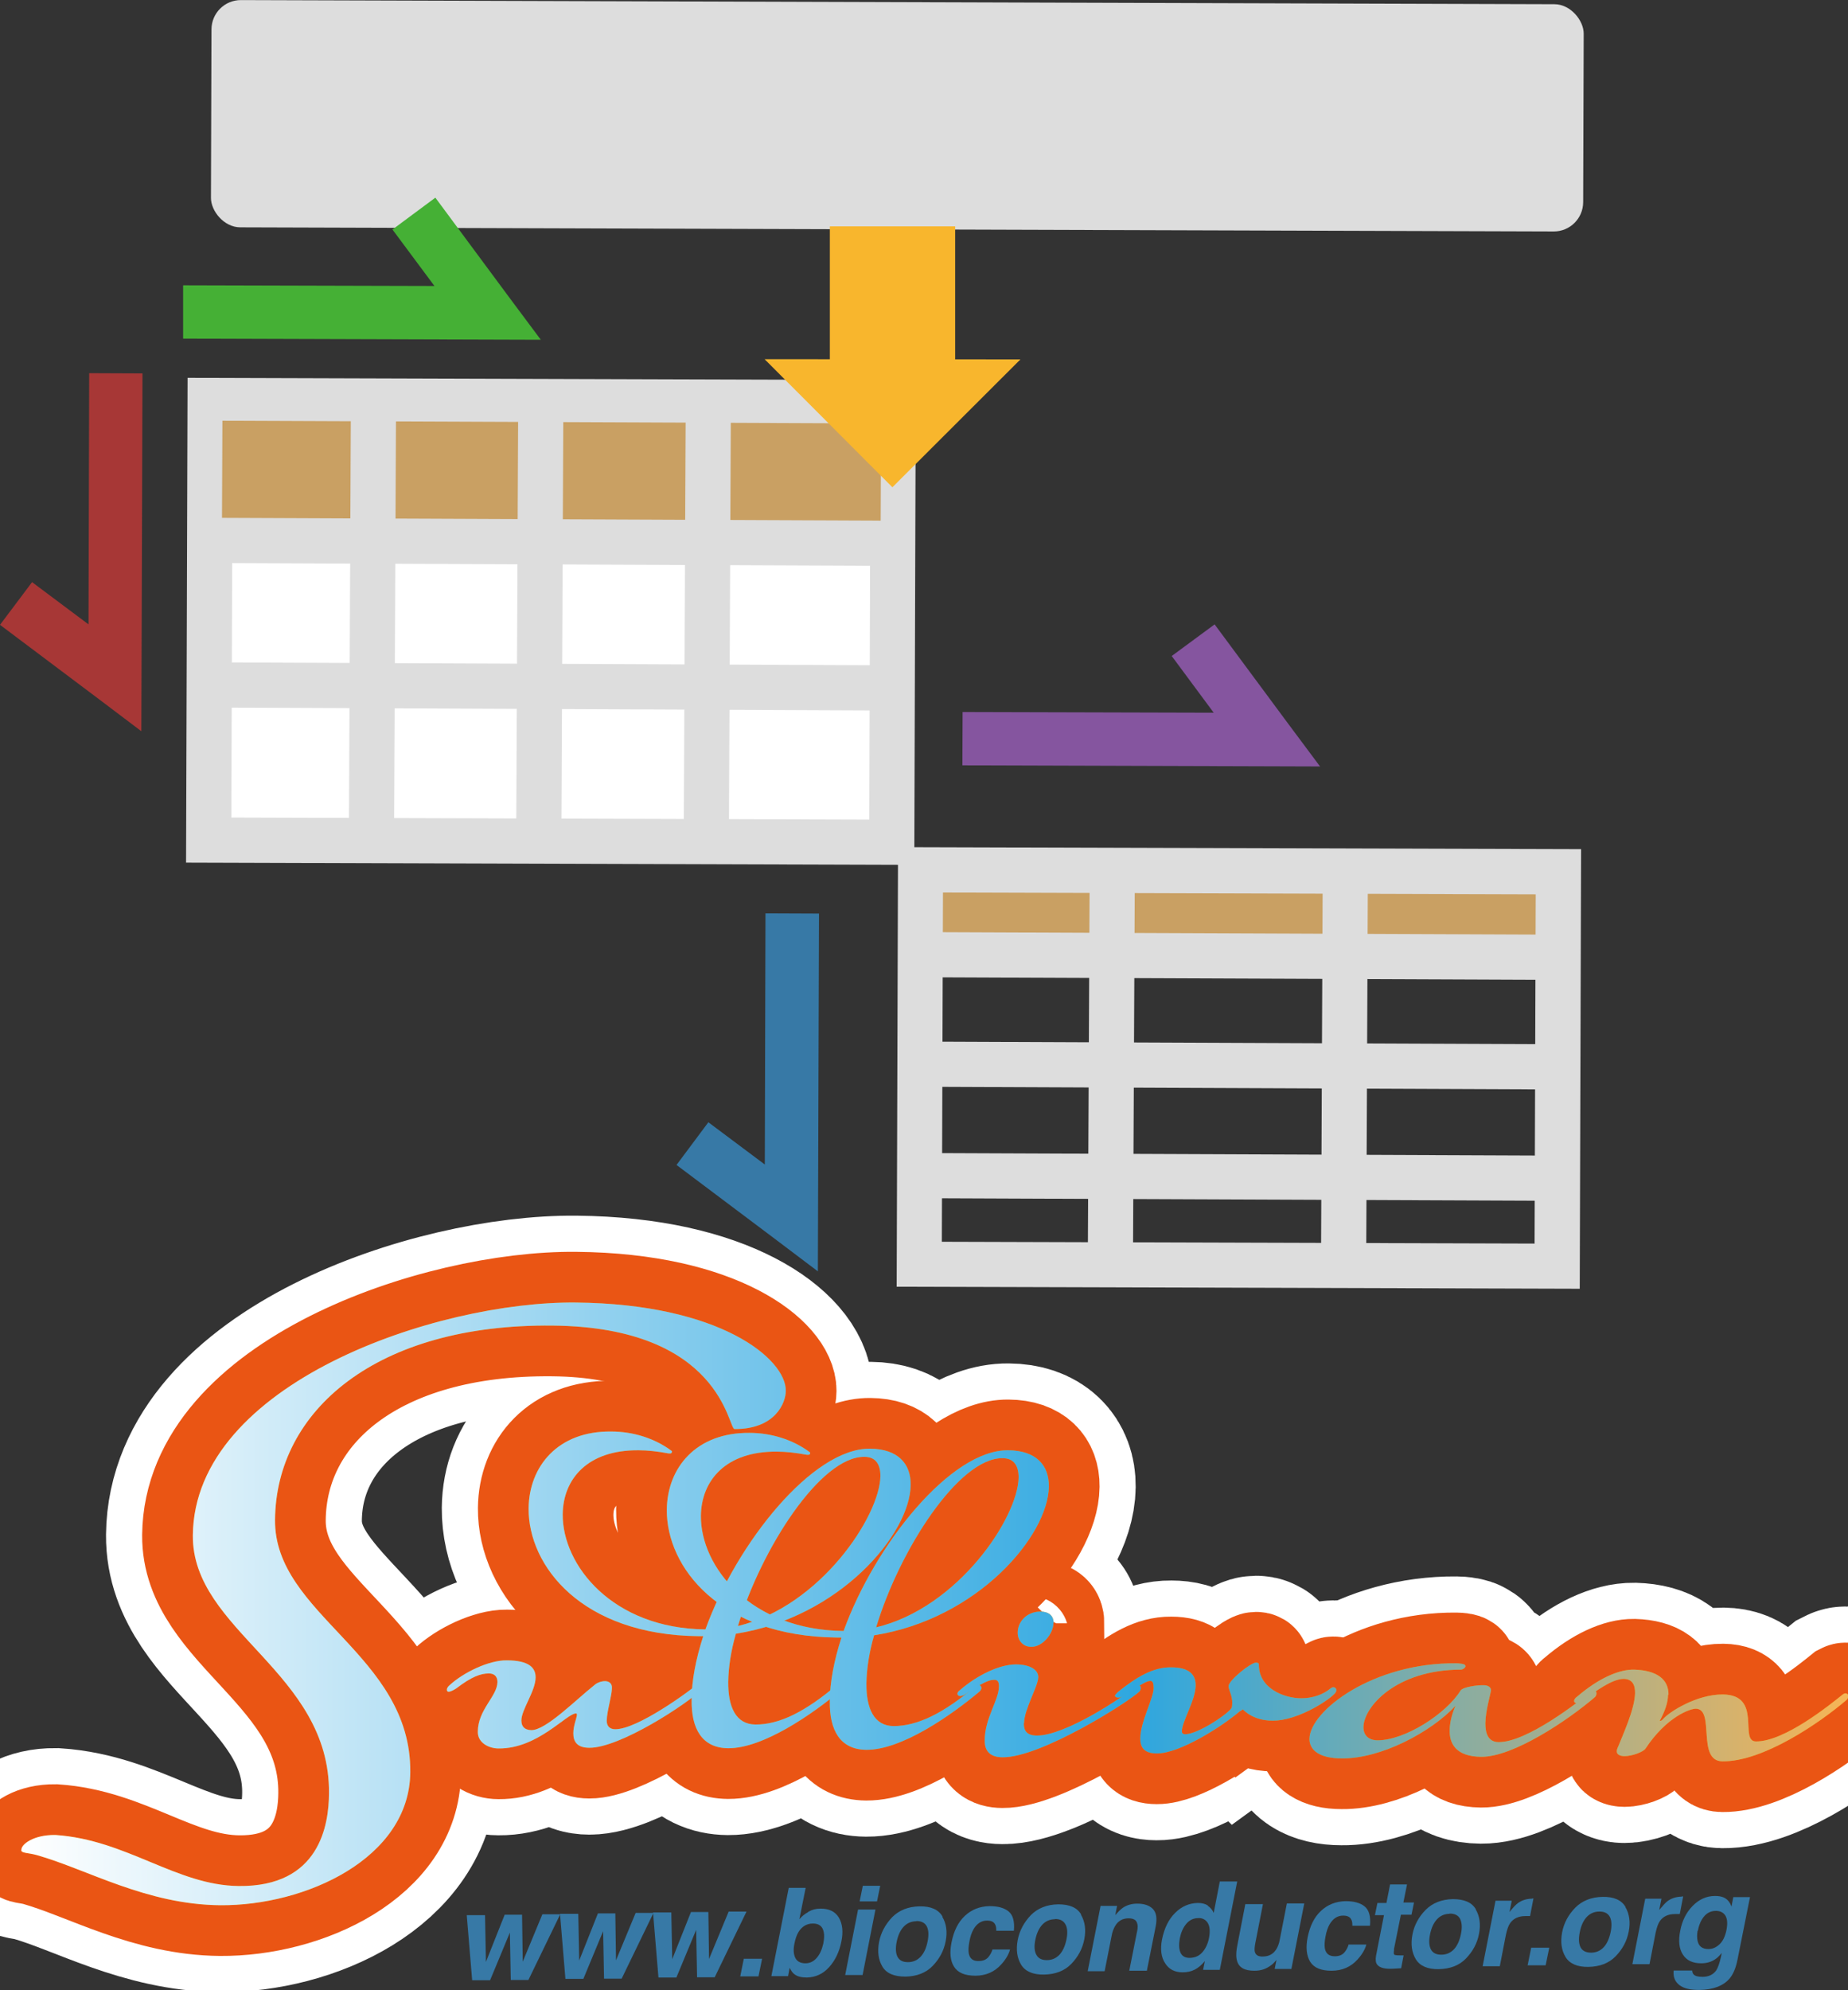 <?xml version="1.0" encoding="UTF-8"?><svg id="_レイヤー_2" xmlns="http://www.w3.org/2000/svg" xmlns:xlink="http://www.w3.org/1999/xlink" viewBox="0 0 81.84 88.1"><rect x="0" y="0" width="81.84" height="88.1" fill="#333333" stroke="none"/><defs><style>.cls-1{stroke:#ea5514;stroke-width:4.49px;}.cls-1,.cls-2,.cls-3,.cls-4{fill:none;}.cls-1,.cls-2,.cls-3,.cls-4,.cls-5{stroke-miterlimit:2;}.cls-2{stroke-width:4.53px;}.cls-2,.cls-4{stroke:#c9a063;}.cls-6{fill:#f8b62d;}.cls-7{fill:#f39800;}.cls-8{fill:#85559f;}.cls-9{fill:#a73736;}.cls-10{fill:#ddd;}.cls-11{fill:#3779a6;}.cls-12{fill:#45b035;}.cls-3{stroke:#fff;stroke-width:7.69px;}.cls-4{stroke-width:2.72px;}.cls-5{fill:#fff;stroke:#ddd;stroke-width:2px;}.cls-13{fill:url(#_名称未設定グラデーション_6);}</style><linearGradient id="_名称未設定グラデーション_6" x1="33.76" y1="156.54" x2="114.66" y2="156.54" gradientTransform="translate(-32.81 -85.55)" gradientUnits="userSpaceOnUse"><stop offset="0" stop-color="#fff"/><stop offset=".61" stop-color="#2ea7e0"/><stop offset="1" stop-color="#f6b456"/></linearGradient></defs><g id="_レイヤー_1-2"><path class="cls-3" d="m.95,81.87c0-.22.52-.65,1.5-.64,3.16.21,5.36,2.23,8.12,2.26,3.6.04,3.99-2.72,4-4.1.05-5.38-6.07-7.18-6.03-11.43.07-6.72,10.78-10.36,16.96-10.3,6.39.06,9.31,2.49,9.3,3.91,0,.51-.45,1.7-2.27,1.69-.29,0-.57-4.51-8.06-4.58-7.81-.08-12.25,3.77-12.29,8.6-.04,4.21,6.04,5.95,5.99,11.18-.04,3.81-4.64,5.91-8.42,5.88-3.27-.03-5.87-1.58-8.12-2.22-.4-.11-.69-.08-.69-.22Z"/><path class="cls-3" d="m23.72,74.25c0,.61-.63,1.43-.63,1.91,0,.27.14.42.44.43.65,0,1.93-1.31,2.8-2,.11-.1.3-.17.46-.17.17,0,.32.09.31.3,0,.34-.22,1.01-.23,1.45,0,.25.14.38.38.38.97,0,3.22-1.63,3.79-2.11.04-.02.06-.04.11-.04.06,0,.13.04.12.13,0,.04-.02.11-.06.15-.81.79-3.78,2.7-5.11,2.69-.57,0-.71-.3-.71-.64,0-.34.15-.67.16-.82,0-.04-.02-.06-.04-.06-.42,0-1.7,1.57-3.43,1.55-.42,0-.92-.24-.92-.73,0-.99.86-1.57.87-2.21,0-.25-.14-.38-.38-.38-.36,0-.76.14-1.44.66-.15.1-.28.15-.34.15-.06,0-.08-.04-.08-.09,0-.06.04-.13.11-.19.6-.56,1.74-1.12,2.54-1.11.99,0,1.28.33,1.28.75Z"/><path class="cls-3" d="m31.14,72.43h-.19c-5.19-.05-7.56-3.11-7.54-5.66.02-1.86,1.3-3.43,3.66-3.4.95,0,1.92.29,2.69.87,0,.06-.02.11-.11.1h-.04c-.48-.09-.93-.14-1.33-.14-2.26-.02-3.34,1.27-3.36,2.83-.02,2.26,2.21,5.06,6.32,5.1,1.39-3.84,4.76-8.03,7.29-8,1.24.01,1.81.67,1.8,1.6-.02,2.17-3.14,5.87-7.74,6.59-.22.76-.33,1.49-.34,2.13-.01,1.12.34,1.88,1.2,1.89,1.05.01,2.2-.55,3.65-1.78.04-.02.06-.04.11-.04.06,0,.13.04.12.13,0,.04-.02.11-.06.15-1.28,1.08-3.48,2.6-5.02,2.59-1.16-.01-1.64-.86-1.62-2.15,0-.84.19-1.81.51-2.8Zm1.54-.45c3.64-.87,6.29-4.87,6.31-6.64,0-.53-.22-.85-.71-.85-1.94-.02-4.57,4.07-5.6,7.49Z"/><path class="cls-3" d="m37.26,72.49h-.19c-5.19-.05-7.56-3.11-7.54-5.66.02-1.86,1.3-3.42,3.66-3.4.95,0,1.92.29,2.69.87,0,.06-.02.11-.11.1h-.04c-.48-.09-.93-.14-1.33-.14-2.26-.02-3.34,1.28-3.36,2.84-.02,2.26,2.21,5.06,6.32,5.1,1.39-3.84,4.76-8.03,7.29-8,1.24.01,1.81.67,1.8,1.6-.02,2.17-3.14,5.87-7.74,6.59-.22.76-.33,1.49-.34,2.13-.01,1.12.34,1.88,1.2,1.89,1.05,0,2.2-.55,3.65-1.78.04-.02.06-.04.11-.04.06,0,.13.04.13.13,0,.04-.02.11-.07.15-1.28,1.08-3.48,2.6-5.02,2.59-1.16-.01-1.64-.86-1.62-2.15,0-.84.19-1.81.51-2.8Zm1.54-.45c3.64-.87,6.29-4.87,6.31-6.64,0-.53-.22-.85-.71-.85-1.94-.02-4.57,4.07-5.6,7.49Z"/><path class="cls-3" d="m45.34,76.3c0,.32.14.53.58.53,1.25.01,3.88-1.73,4.37-2.19.04-.04.06-.04.11-.04.06,0,.13.04.12.13,0,.04-.02.11-.06.15-.53.5-4.39,2.93-6.06,2.91-.49,0-.8-.22-.79-.75,0-.99.63-1.77.63-2.4,0-.19-.06-.28-.21-.28-.25,0-.57.16-1.31.66-.08.04-.15.06-.19.06-.08,0-.13-.04-.13-.11,0-.04.04-.1.11-.15.77-.67,1.76-1.14,2.48-1.14.59,0,.99.22.99.56,0,.4-.62,1.41-.63,2.04Zm1.31-4.44c0,.44-.47,1.05-.98,1.04-.4,0-.61-.32-.6-.64,0-.42.35-.9.98-.92.44,0,.61.22.61.51Z"/><path class="cls-3" d="m54.92,75.74c-.72.63-2.66,1.89-3.69,1.88-.57,0-.74-.28-.73-.68,0-.7.59-1.77.59-2.21,0-.21-.04-.32-.14-.32-.17,0-.36.12-1.12.62-.11.08-.23.12-.32.12-.06,0-.13-.04-.13-.08,0-.04.04-.08.13-.17.81-.65,1.55-1.1,2.35-1.09.84,0,1.09.35,1.09.79,0,.67-.61,1.6-.61,2.04,0,.08.04.13.15.13.59,0,1.99-.97,2.06-1.18.02-.08.02-.17.02-.23,0-.23-.08-.4-.12-.53-.02-.08-.04-.13-.04-.19,0-.25.98-1.04,1.21-1.04.08,0,.13.02.13.09-.01,1.05,1.12,1.49,1.88,1.49.49,0,.97-.16,1.31-.45.04-.02.06-.04.11-.04.06,0,.13.04.13.13,0,.04-.02.1-.07.15-.34.36-1.7,1.21-2.75,1.2-.46,0-.95-.13-1.32-.5l-.11.08Z"/><path class="cls-3" d="m66.03,74.82c-.02.19-.24.88-.25,1.47,0,.44.12.82.58.83,1.26.01,3.54-1.78,4.11-2.24.04-.02.06-.04.11-.04.06,0,.13.04.12.13,0,.04-.02.11-.06.15-1.21,1.04-3.63,2.66-5.04,2.65-1.14-.01-1.41-.6-1.4-1.17,0-.55.26-1.09.26-1.09-1.09,1.17-3.31,2.35-5.04,2.33-.99,0-1.43-.37-1.43-.86.01-1.24,2.82-3.39,6.51-3.35.11,0,.19.02.23.02.13.02.17.06.17.11,0,.06-.11.15-.21.15-2.87.01-4.3,1.65-4.31,2.55,0,.34.21.57.61.58,1.22.01,3.05-1.17,3.69-2.2.11-.17.78-.25,1.04-.24,0,0,.32,0,.31.24Z"/><path class="cls-3" d="m73.87,75.02c0,.34-.13.72-.37,1.16.04,0,.08,0,.15-.08.26-.31,1.49-1.1,2.65-1.09,1.77.02.7,2.07,1.46,2.08,1.27.01,3.29-1.63,3.86-2.09.04-.02.06-.04.11-.04.06,0,.13.04.12.13,0,.04-.02.11-.06.15-1.21,1.04-3.72,2.75-5.51,2.73-1.16-.01-.31-2.32-1.18-2.33-.25,0-1.29.35-2.23,1.77-.11.15-.59.33-.93.33-.19,0-.34-.07-.34-.21,0-.06.02-.13.07-.23.15-.4.73-1.62.74-2.36,0-.36-.12-.61-.5-.62-.51,0-1.25.54-1.76.93-.15.1-.28.15-.34.14-.06,0-.1-.04-.1-.09,0-.06.04-.13.13-.19.94-.81,1.85-1.21,2.52-1.2,1.03.03,1.54.44,1.53,1.11Z"/><path class="cls-1" d="m.95,81.87c0-.22.52-.65,1.5-.64,3.16.21,5.36,2.23,8.12,2.26,3.6.04,3.99-2.72,4-4.1.05-5.38-6.07-7.18-6.03-11.43.07-6.72,10.78-10.36,16.96-10.3,6.39.06,9.31,2.49,9.3,3.91,0,.51-.45,1.7-2.27,1.69-.29,0-.57-4.51-8.06-4.58-7.81-.08-12.25,3.77-12.29,8.6-.04,4.21,6.04,5.95,5.99,11.18-.04,3.81-4.64,5.91-8.42,5.88-3.27-.03-5.87-1.58-8.12-2.22-.4-.11-.69-.08-.69-.22Z"/><path class="cls-1" d="m23.72,74.25c0,.61-.63,1.43-.63,1.91,0,.27.14.42.44.43.65,0,1.93-1.31,2.8-2,.11-.1.3-.17.46-.17.17,0,.32.09.31.3,0,.34-.22,1.01-.23,1.45,0,.25.14.38.38.38.97,0,3.22-1.63,3.79-2.11.04-.02.06-.04.11-.04.06,0,.13.04.12.13,0,.04-.02.11-.06.15-.81.79-3.78,2.7-5.11,2.69-.57,0-.71-.3-.71-.64,0-.34.15-.67.16-.82,0-.04-.02-.06-.04-.06-.42,0-1.7,1.57-3.43,1.55-.42,0-.92-.24-.92-.73,0-.99.86-1.57.87-2.21,0-.25-.14-.38-.38-.38-.36,0-.76.14-1.44.66-.15.1-.28.15-.34.15-.06,0-.08-.04-.08-.09,0-.06.04-.13.11-.19.6-.56,1.74-1.12,2.54-1.11.99,0,1.28.33,1.28.75Z"/><path class="cls-1" d="m31.14,72.43h-.19c-5.19-.05-7.56-3.11-7.54-5.66.02-1.86,1.3-3.43,3.66-3.4.95,0,1.92.29,2.69.87,0,.06-.02.11-.11.1h-.04c-.48-.09-.93-.14-1.33-.14-2.26-.02-3.34,1.27-3.36,2.83-.02,2.26,2.21,5.06,6.32,5.1,1.39-3.84,4.76-8.03,7.29-8,1.24.01,1.81.67,1.8,1.6-.02,2.17-3.14,5.87-7.74,6.59-.22.76-.33,1.49-.34,2.13-.01,1.12.34,1.88,1.2,1.89,1.05.01,2.2-.55,3.65-1.78.04-.02.06-.04.11-.04.06,0,.13.04.12.13,0,.04-.02.11-.06.15-1.28,1.08-3.48,2.6-5.02,2.59-1.16-.01-1.64-.86-1.62-2.15,0-.84.19-1.81.51-2.8Zm1.54-.45c3.64-.87,6.29-4.87,6.31-6.64,0-.53-.22-.85-.71-.85-1.94-.02-4.57,4.07-5.6,7.49Z"/><path class="cls-1" d="m37.26,72.49h-.19c-5.19-.05-7.56-3.11-7.54-5.66.02-1.86,1.3-3.42,3.66-3.4.95,0,1.92.29,2.69.87,0,.06-.02.11-.11.1h-.04c-.48-.09-.93-.14-1.33-.14-2.26-.02-3.34,1.28-3.36,2.84-.02,2.26,2.21,5.06,6.32,5.1,1.39-3.84,4.76-8.03,7.29-8,1.24.01,1.81.67,1.8,1.6-.02,2.17-3.14,5.87-7.74,6.59-.22.76-.33,1.49-.34,2.13-.01,1.12.34,1.88,1.2,1.89,1.05,0,2.2-.55,3.65-1.78.04-.02.06-.04.11-.04.06,0,.13.04.13.13,0,.04-.02.11-.07.15-1.28,1.08-3.48,2.6-5.02,2.59-1.16-.01-1.64-.86-1.62-2.15,0-.84.19-1.81.51-2.8Zm1.54-.45c3.64-.87,6.29-4.87,6.31-6.64,0-.53-.22-.85-.71-.85-1.94-.02-4.57,4.07-5.6,7.49Z"/><path class="cls-1" d="m45.34,76.3c0,.32.14.53.58.53,1.25.01,3.88-1.73,4.37-2.19.04-.04.06-.04.11-.04.06,0,.13.04.12.13,0,.04-.02.11-.06.15-.53.5-4.39,2.93-6.06,2.91-.49,0-.8-.22-.79-.75,0-.99.63-1.77.63-2.4,0-.19-.06-.28-.21-.28-.25,0-.57.16-1.31.66-.08.04-.15.06-.19.06-.08,0-.13-.04-.13-.11,0-.04.04-.1.11-.15.77-.67,1.76-1.14,2.48-1.14.59,0,.99.22.99.56,0,.4-.62,1.41-.63,2.04Zm1.31-4.44c0,.44-.47,1.05-.98,1.04-.4,0-.61-.32-.6-.64,0-.42.35-.9.98-.92.44,0,.61.22.61.51Z"/><path class="cls-1" d="m54.92,75.74c-.72.63-2.66,1.89-3.69,1.88-.57,0-.74-.28-.73-.68,0-.7.59-1.77.59-2.21,0-.21-.04-.32-.14-.32-.17,0-.36.12-1.12.62-.11.08-.23.12-.32.12-.06,0-.13-.04-.13-.08,0-.04.04-.08.13-.17.81-.65,1.55-1.1,2.35-1.09.84,0,1.09.35,1.09.79,0,.67-.61,1.6-.61,2.04,0,.08.04.13.15.13.59,0,1.99-.97,2.06-1.18.02-.08.02-.17.02-.23,0-.23-.08-.4-.12-.53-.02-.08-.04-.13-.04-.19,0-.25.98-1.04,1.21-1.04.08,0,.13.02.13.09-.01,1.05,1.12,1.49,1.88,1.49.49,0,.97-.16,1.31-.45.04-.02.06-.04.11-.04.06,0,.13.04.13.13,0,.04-.02.1-.07.15-.34.36-1.7,1.21-2.75,1.2-.46,0-.95-.13-1.32-.5l-.11.08Z"/><path class="cls-1" d="m66.03,74.82c-.02.19-.24.88-.25,1.47,0,.44.12.82.58.83,1.26.01,3.54-1.78,4.11-2.24.04-.02.06-.04.11-.04.06,0,.13.04.12.13,0,.04-.02.11-.06.15-1.21,1.04-3.63,2.66-5.04,2.65-1.14-.01-1.41-.6-1.4-1.17,0-.55.26-1.09.26-1.09-1.09,1.17-3.31,2.35-5.04,2.33-.99,0-1.43-.37-1.43-.86.01-1.24,2.82-3.39,6.51-3.35.11,0,.19.02.23.02.13.02.17.06.17.11,0,.06-.11.15-.21.15-2.87.01-4.3,1.65-4.31,2.55,0,.34.21.57.61.58,1.22.01,3.05-1.17,3.69-2.2.11-.17.78-.25,1.04-.24,0,0,.32,0,.31.24Z"/><path class="cls-1" d="m73.87,75.02c0,.34-.13.72-.37,1.16.04,0,.08,0,.15-.08.26-.31,1.49-1.1,2.65-1.09,1.77.02.7,2.07,1.46,2.08,1.27.01,3.29-1.63,3.86-2.09.04-.02.06-.04.11-.04.06,0,.13.04.12.13,0,.04-.02.11-.06.15-1.21,1.04-3.72,2.75-5.51,2.73-1.16-.01-.31-2.32-1.18-2.33-.25,0-1.29.35-2.23,1.77-.11.15-.59.33-.93.33-.19,0-.34-.07-.34-.21,0-.06.02-.13.07-.23.15-.4.73-1.62.74-2.36,0-.36-.12-.61-.5-.62-.51,0-1.25.54-1.76.93-.15.1-.28.15-.34.14-.06,0-.1-.04-.1-.09,0-.06.04-.13.13-.19.94-.81,1.85-1.21,2.52-1.2,1.03.03,1.54.44,1.53,1.11Z"/><path class="cls-7" d="m.95,81.87c0-.22.52-.65,1.5-.64,3.16.21,5.36,2.23,8.12,2.26,3.6.04,3.99-2.72,4-4.1.05-5.38-6.07-7.18-6.03-11.43.07-6.72,10.78-10.36,16.96-10.3,6.39.06,9.31,2.49,9.3,3.91,0,.51-.45,1.7-2.27,1.69-.29,0-.57-4.51-8.06-4.58-7.81-.08-12.25,3.77-12.29,8.6-.04,4.21,6.04,5.95,5.99,11.18-.04,3.81-4.64,5.91-8.42,5.88-3.27-.03-5.87-1.58-8.12-2.22-.4-.11-.69-.08-.69-.22Z"/><path class="cls-7" d="m23.72,74.25c0,.61-.63,1.43-.63,1.91,0,.27.14.42.44.43.65,0,1.93-1.31,2.8-2,.11-.1.3-.17.46-.17.17,0,.32.09.31.3,0,.34-.22,1.01-.23,1.45,0,.25.14.38.38.38.97,0,3.22-1.63,3.79-2.11.04-.02.06-.04.11-.04.06,0,.13.04.12.13,0,.04-.02.11-.06.15-.81.79-3.78,2.7-5.11,2.69-.57,0-.71-.3-.71-.64,0-.34.15-.67.16-.82,0-.04-.02-.06-.04-.06-.42,0-1.7,1.57-3.43,1.55-.42,0-.92-.24-.92-.73,0-.99.86-1.57.87-2.21,0-.25-.14-.38-.38-.38-.36,0-.76.14-1.44.66-.15.1-.28.15-.34.15-.06,0-.08-.04-.08-.09,0-.06.04-.13.11-.19.6-.56,1.74-1.12,2.54-1.11.99,0,1.28.33,1.28.75Z"/><path class="cls-7" d="m31.14,72.43h-.19c-5.19-.05-7.56-3.11-7.54-5.66.02-1.86,1.3-3.43,3.66-3.4.95,0,1.92.29,2.69.87,0,.06-.02.11-.11.1h-.04c-.48-.09-.93-.14-1.33-.14-2.26-.02-3.34,1.27-3.36,2.83-.02,2.26,2.21,5.06,6.32,5.1,1.39-3.84,4.76-8.03,7.29-8,1.24.01,1.81.67,1.8,1.6-.02,2.17-3.14,5.87-7.74,6.59-.22.76-.33,1.49-.34,2.13-.01,1.12.34,1.88,1.2,1.89,1.05.01,2.2-.55,3.65-1.78.04-.02.06-.04.11-.04.06,0,.13.04.12.13,0,.04-.02.11-.06.15-1.28,1.08-3.48,2.6-5.02,2.59-1.16-.01-1.64-.86-1.62-2.15,0-.84.19-1.81.51-2.8Zm1.54-.45c3.64-.87,6.29-4.87,6.31-6.64,0-.53-.22-.85-.71-.85-1.94-.02-4.57,4.07-5.6,7.49Z"/><path class="cls-7" d="m37.26,72.49h-.19c-5.19-.05-7.56-3.11-7.54-5.66.02-1.86,1.3-3.42,3.66-3.4.95,0,1.92.29,2.69.87,0,.06-.02.11-.11.1h-.04c-.48-.09-.93-.14-1.33-.14-2.26-.02-3.34,1.28-3.36,2.84-.02,2.26,2.21,5.06,6.32,5.1,1.39-3.84,4.76-8.03,7.29-8,1.24.01,1.81.67,1.8,1.6-.02,2.17-3.14,5.87-7.74,6.59-.22.76-.33,1.49-.34,2.13-.01,1.12.34,1.88,1.2,1.89,1.05,0,2.2-.55,3.65-1.78.04-.02.06-.04.11-.04.06,0,.13.04.13.13,0,.04-.02.11-.07.15-1.28,1.08-3.48,2.6-5.02,2.59-1.16-.01-1.64-.86-1.62-2.15,0-.84.19-1.81.51-2.8Zm1.54-.45c3.64-.87,6.29-4.87,6.31-6.64,0-.53-.22-.85-.71-.85-1.94-.02-4.57,4.07-5.6,7.49Z"/><path class="cls-7" d="m45.34,76.3c0,.32.14.53.58.53,1.25.01,3.88-1.73,4.37-2.19.04-.04.06-.04.11-.04.06,0,.13.04.12.13,0,.04-.02.11-.06.15-.53.5-4.39,2.93-6.06,2.91-.49,0-.8-.22-.79-.75,0-.99.63-1.77.63-2.4,0-.19-.06-.28-.21-.28-.25,0-.57.16-1.31.66-.08.04-.15.06-.19.06-.08,0-.13-.04-.13-.11,0-.04.04-.1.11-.15.77-.67,1.76-1.14,2.48-1.14.59,0,.99.22.99.56,0,.4-.62,1.41-.63,2.04Zm1.31-4.44c0,.44-.47,1.05-.98,1.04-.4,0-.61-.32-.6-.64,0-.42.35-.9.98-.92.44,0,.61.22.61.51Z"/><path class="cls-7" d="m54.92,75.74c-.72.63-2.66,1.89-3.69,1.88-.57,0-.74-.28-.73-.68,0-.7.59-1.77.59-2.21,0-.21-.04-.32-.14-.32-.17,0-.36.12-1.12.62-.11.08-.23.12-.32.12-.06,0-.13-.04-.13-.08,0-.04.04-.08.13-.17.81-.65,1.55-1.1,2.35-1.09.84,0,1.09.35,1.09.79,0,.67-.61,1.6-.61,2.04,0,.08.04.13.15.13.59,0,1.99-.97,2.06-1.18.02-.08.02-.17.02-.23,0-.23-.08-.4-.12-.53-.02-.08-.04-.13-.04-.19,0-.25.98-1.04,1.21-1.04.08,0,.13.02.13.09-.01,1.05,1.12,1.49,1.88,1.49.49,0,.97-.16,1.31-.45.04-.02.06-.04.11-.04.06,0,.13.04.13.13,0,.04-.02.1-.07.15-.34.36-1.7,1.21-2.75,1.2-.46,0-.95-.13-1.32-.5l-.11.08Z"/><path class="cls-7" d="m66.03,74.82c-.02.19-.24.88-.25,1.47,0,.44.12.82.58.83,1.26.01,3.54-1.78,4.11-2.24.04-.02.06-.04.11-.04.06,0,.13.04.12.13,0,.04-.02.11-.06.15-1.21,1.04-3.63,2.66-5.04,2.65-1.14-.01-1.41-.6-1.4-1.17,0-.55.26-1.09.26-1.09-1.09,1.17-3.31,2.35-5.04,2.33-.99,0-1.43-.37-1.43-.86.01-1.24,2.82-3.39,6.51-3.35.11,0,.19.02.23.02.13.02.17.06.17.11,0,.06-.11.15-.21.15-2.87.01-4.3,1.65-4.31,2.55,0,.34.21.57.61.58,1.22.01,3.05-1.17,3.69-2.2.11-.17.78-.25,1.04-.24,0,0,.32,0,.31.24Z"/><path class="cls-7" d="m73.87,75.02c0,.34-.13.72-.37,1.16.04,0,.08,0,.15-.08.26-.31,1.49-1.1,2.65-1.09,1.77.02.7,2.07,1.46,2.08,1.27.01,3.29-1.63,3.86-2.09.04-.02.06-.04.11-.04.06,0,.13.04.12.13,0,.04-.02.11-.06.15-1.21,1.04-3.72,2.75-5.51,2.73-1.16-.01-.31-2.32-1.18-2.33-.25,0-1.29.35-2.23,1.77-.11.15-.59.33-.93.33-.19,0-.34-.07-.34-.21,0-.06.02-.13.07-.23.15-.4.73-1.62.74-2.36,0-.36-.12-.61-.5-.62-.51,0-1.25.54-1.76.93-.15.1-.28.15-.34.14-.06,0-.1-.04-.1-.09,0-.06.04-.13.13-.19.94-.81,1.85-1.21,2.52-1.2,1.03.03,1.54.44,1.53,1.11Z"/><path class="cls-13" d="m.95,81.87c0-.22.52-.65,1.5-.64,3.16.21,5.36,2.23,8.12,2.26,3.6.04,3.99-2.72,4-4.1.05-5.38-6.07-7.18-6.03-11.43.07-6.72,10.78-10.36,16.96-10.3,6.39.06,9.31,2.49,9.3,3.91,0,.51-.45,1.7-2.27,1.69-.29,0-.57-4.51-8.06-4.58-7.81-.08-12.25,3.77-12.29,8.6-.04,4.21,6.04,5.95,5.99,11.18-.04,3.81-4.64,5.91-8.42,5.88-3.27-.03-5.87-1.58-8.12-2.22-.4-.11-.69-.08-.69-.22Z"/><path class="cls-13" d="m23.72,74.25c0,.61-.63,1.43-.63,1.91,0,.27.14.42.44.43.65,0,1.93-1.31,2.8-2,.11-.1.3-.17.46-.17.17,0,.32.09.31.3,0,.34-.22,1.01-.23,1.45,0,.25.14.38.38.38.97,0,3.22-1.63,3.79-2.11.04-.02.06-.04.11-.04.06,0,.13.04.12.13,0,.04-.02.11-.06.15-.81.79-3.78,2.7-5.11,2.69-.57,0-.71-.3-.71-.64,0-.34.15-.67.16-.82,0-.04-.02-.06-.04-.06-.42,0-1.7,1.57-3.43,1.55-.42,0-.92-.24-.92-.73,0-.99.86-1.57.87-2.21,0-.25-.14-.38-.38-.38-.36,0-.76.14-1.44.66-.15.1-.28.15-.34.15-.06,0-.08-.04-.08-.09,0-.06.04-.13.11-.19.6-.56,1.74-1.12,2.54-1.11.99,0,1.28.33,1.28.75Z"/><path class="cls-13" d="m31.14,72.43h-.19c-5.19-.05-7.56-3.11-7.54-5.66.02-1.86,1.3-3.43,3.66-3.4.95,0,1.92.29,2.69.87,0,.06-.02.11-.11.1h-.04c-.48-.09-.93-.14-1.33-.14-2.26-.02-3.34,1.27-3.36,2.83-.02,2.26,2.21,5.06,6.32,5.1,1.39-3.84,4.76-8.03,7.29-8,1.24.01,1.81.67,1.8,1.6-.02,2.17-3.14,5.87-7.74,6.59-.22.76-.33,1.49-.34,2.13-.01,1.12.34,1.88,1.2,1.89,1.05.01,2.2-.55,3.65-1.78.04-.02.06-.04.11-.04.06,0,.13.04.12.13,0,.04-.02.11-.06.15-1.28,1.08-3.48,2.6-5.02,2.59-1.16-.01-1.64-.86-1.62-2.15,0-.84.19-1.81.51-2.8Zm1.54-.45c3.64-.87,6.29-4.87,6.31-6.64,0-.53-.22-.85-.71-.85-1.94-.02-4.57,4.07-5.6,7.49Z"/><path class="cls-13" d="m37.26,72.49h-.19c-5.19-.05-7.56-3.11-7.54-5.66.02-1.86,1.3-3.42,3.66-3.4.95,0,1.92.29,2.69.87,0,.06-.02.11-.11.1h-.04c-.48-.09-.93-.14-1.33-.14-2.26-.02-3.34,1.28-3.36,2.84-.02,2.26,2.21,5.06,6.32,5.1,1.39-3.84,4.76-8.03,7.29-8,1.24.01,1.81.67,1.8,1.6-.02,2.17-3.14,5.87-7.74,6.59-.22.76-.33,1.49-.34,2.13-.01,1.12.34,1.88,1.2,1.89,1.05,0,2.2-.55,3.65-1.78.04-.02.06-.04.11-.04.06,0,.13.04.13.13,0,.04-.02.11-.07.15-1.28,1.08-3.48,2.6-5.02,2.59-1.16-.01-1.64-.86-1.62-2.15,0-.84.19-1.81.51-2.8Zm1.54-.45c3.64-.87,6.29-4.87,6.31-6.64,0-.53-.22-.85-.71-.85-1.94-.02-4.57,4.07-5.6,7.49Z"/><path class="cls-13" d="m45.34,76.3c0,.32.14.53.58.53,1.25.01,3.88-1.73,4.37-2.19.04-.04.06-.04.11-.04.06,0,.13.04.12.13,0,.04-.02.11-.06.15-.53.5-4.39,2.93-6.06,2.91-.49,0-.8-.22-.79-.75,0-.99.63-1.77.63-2.4,0-.19-.06-.28-.21-.28-.25,0-.57.16-1.31.66-.08.04-.15.06-.19.06-.08,0-.13-.04-.13-.11,0-.04.04-.1.11-.15.77-.67,1.76-1.14,2.48-1.14.59,0,.99.22.99.56,0,.4-.62,1.41-.63,2.04Zm1.31-4.44c0,.44-.47,1.05-.98,1.04-.4,0-.61-.32-.6-.64,0-.42.35-.9.98-.92.44,0,.61.22.61.51Z"/><path class="cls-13" d="m54.92,75.74c-.72.63-2.66,1.89-3.69,1.88-.57,0-.74-.28-.73-.68,0-.7.59-1.77.59-2.21,0-.21-.04-.32-.14-.32-.17,0-.36.12-1.12.62-.11.08-.23.12-.32.12-.06,0-.13-.04-.13-.08,0-.04.04-.08.13-.17.81-.65,1.55-1.1,2.35-1.09.84,0,1.09.35,1.09.79,0,.67-.61,1.6-.61,2.04,0,.08.04.13.15.13.59,0,1.99-.97,2.06-1.18.02-.08.02-.17.02-.23,0-.23-.08-.4-.12-.53-.02-.08-.04-.13-.04-.19,0-.25.98-1.04,1.21-1.04.08,0,.13.02.13.09-.01,1.05,1.12,1.49,1.88,1.49.49,0,.97-.16,1.31-.45.04-.02.06-.04.11-.04.06,0,.13.04.13.13,0,.04-.02.1-.07.15-.34.36-1.7,1.21-2.75,1.2-.46,0-.95-.13-1.32-.5l-.11.08Z"/><path class="cls-13" d="m66.03,74.82c-.02.19-.24.88-.25,1.47,0,.44.12.82.58.83,1.26.01,3.54-1.78,4.11-2.24.04-.02.06-.04.11-.04.06,0,.13.04.12.13,0,.04-.02.11-.06.15-1.21,1.04-3.63,2.66-5.04,2.65-1.14-.01-1.41-.6-1.4-1.17,0-.55.26-1.09.26-1.09-1.09,1.17-3.31,2.35-5.04,2.33-.99,0-1.43-.37-1.43-.86.01-1.24,2.82-3.39,6.51-3.35.11,0,.19.02.23.02.13.02.17.06.17.11,0,.06-.11.15-.21.15-2.87.01-4.3,1.65-4.31,2.55,0,.34.21.57.61.58,1.22.01,3.05-1.17,3.69-2.2.11-.17.78-.25,1.04-.24,0,0,.32,0,.31.24Z"/><path class="cls-13" d="m73.87,75.02c0,.34-.13.72-.37,1.16.04,0,.08,0,.15-.08.26-.31,1.49-1.1,2.65-1.09,1.77.02.7,2.07,1.46,2.08,1.27.01,3.29-1.63,3.86-2.09.04-.02.06-.04.11-.04.06,0,.13.04.12.13,0,.04-.02.11-.06.15-1.21,1.04-3.72,2.75-5.51,2.73-1.16-.01-.31-2.32-1.18-2.33-.25,0-1.29.35-2.23,1.77-.11.15-.59.33-.93.33-.19,0-.34-.07-.34-.21,0-.06.02-.13.07-.23.15-.4.73-1.62.74-2.36,0-.36-.12-.61-.5-.62-.51,0-1.25.54-1.76.93-.15.1-.28.15-.34.14-.06,0-.1-.04-.1-.09,0-.06.04-.13.13-.19.94-.81,1.85-1.21,2.52-1.2,1.03.03,1.54.44,1.53,1.11Z"/><path class="cls-11" d="m21.7,87.66h-.79s-.24-2.88-.24-2.88h.81s.04,2.07.04,2.07l.83-2.09h.77s.03,2.08.03,2.08l.87-2.1h.79s-1.41,2.91-1.41,2.91h-.78s-.04-2.1-.04-2.1l-.88,2.12Z"/><path class="cls-11" d="m25.83,87.6h-.79s-.24-2.88-.24-2.88h.81s.04,2.07.04,2.07l.83-2.09h.77s.03,2.08.03,2.08l.87-2.1h.79s-1.41,2.91-1.41,2.91h-.78s-.04-2.1-.04-2.1l-.88,2.12Z"/><path class="cls-11" d="m29.95,87.54h-.79s-.24-2.88-.24-2.88h.81s.04,2.07.04,2.07l.83-2.09h.77s.03,2.08.03,2.08l.87-2.1h.79s-1.41,2.91-1.41,2.91h-.78s-.04-2.1-.04-2.1l-.88,2.12Z"/><path class="cls-11" d="m32.78,87.5l.16-.79h.81s-.16.78-.16.78h-.81Z"/><path class="cls-11" d="m35.8,84.63c.15-.09.33-.14.54-.14.38,0,.65.13.81.4.16.27.2.63.11,1.06-.09.45-.27.83-.54,1.13-.27.3-.6.45-.98.46-.24,0-.42-.04-.55-.14-.08-.05-.15-.15-.22-.29l-.07.37h-.74s.77-3.91.77-3.91h.75s-.28,1.39-.28,1.39c.12-.14.25-.24.38-.31Zm.37,2.04c.14-.16.23-.37.29-.63.04-.21.05-.38.02-.51-.05-.26-.21-.38-.48-.38-.27,0-.49.13-.64.38-.08.13-.14.31-.18.52-.05.25-.04.45.04.62.08.16.23.24.45.24.2,0,.36-.08.5-.24Z"/><path class="cls-11" d="m38,84.53h.77s-.57,2.9-.57,2.9h-.77s.57-2.9.57-2.9Zm.21-1.05h.77s-.14.69-.14.69h-.77s.14-.69.14-.69Z"/><path class="cls-11" d="m41.73,84.85c.18.3.23.67.15,1.08-.08.43-.28.79-.58,1.1s-.71.46-1.2.47c-.5,0-.84-.14-1.02-.44s-.23-.66-.15-1.09c.08-.42.28-.78.58-1.1.31-.31.71-.47,1.21-.48s.84.14,1.02.45Zm-1.15.2c-.22,0-.41.08-.56.24-.15.16-.25.38-.31.67-.06.29-.04.52.04.67.09.16.24.23.46.23.22,0,.41-.08.56-.24.15-.16.25-.38.31-.68s.04-.52-.04-.67c-.09-.16-.24-.23-.46-.23Z"/><path class="cls-11" d="m43.96,86.3h.77c-.06.22-.19.44-.38.65-.3.34-.69.51-1.15.51-.47,0-.78-.13-.95-.4s-.2-.63-.11-1.08c.1-.5.29-.89.59-1.17.3-.28.66-.42,1.09-.43.36,0,.64.07.84.23s.28.45.24.86h-.78c0-.1,0-.19-.05-.28-.06-.12-.18-.17-.36-.17-.25,0-.45.13-.6.39-.08.14-.14.32-.18.54-.04.21-.05.38-.03.51.04.24.19.36.44.35.18,0,.31-.05.41-.15.09-.1.16-.22.21-.38Z"/><path class="cls-11" d="m47.87,84.76c.18.3.23.67.15,1.08-.08.43-.28.79-.58,1.1-.3.31-.71.46-1.2.47s-.84-.14-1.02-.44c-.18-.3-.23-.66-.15-1.09.08-.42.28-.78.58-1.1.31-.31.71-.47,1.21-.48.5,0,.84.14,1.02.45Zm-1.15.2c-.22,0-.41.08-.56.24-.15.16-.25.38-.31.67s-.04.52.05.67c.09.16.24.23.46.23s.41-.08.56-.24c.15-.16.25-.39.31-.68.06-.29.04-.52-.05-.67-.09-.16-.24-.23-.46-.23Z"/><path class="cls-11" d="m50.36,85.49c.03-.15.03-.27,0-.35-.04-.15-.17-.22-.38-.22-.26,0-.46.11-.59.33-.07.12-.13.26-.16.44l-.31,1.57h-.75s.57-2.89.57-2.89h.73s-.08.41-.08.41c.13-.15.24-.26.34-.33.18-.12.39-.18.63-.18.3,0,.53.07.69.23.16.16.2.42.13.78l-.39,1.96h-.78s.35-1.76.35-1.76Z"/><path class="cls-11" d="m53.48,84.36c.12.08.21.18.27.32l.27-1.39h.77s-.77,3.91-.77,3.91h-.74s.08-.39.08-.39c-.14.17-.29.3-.45.38-.15.08-.33.12-.54.12-.34,0-.6-.13-.77-.4-.18-.27-.22-.62-.14-1.05.1-.5.29-.89.58-1.18s.62-.43,1-.44c.18,0,.32.03.45.11Zm-.41.55c-.22,0-.4.09-.54.26-.14.17-.23.38-.28.63-.05.27-.04.48.03.64.07.16.22.24.43.23s.39-.08.54-.25c.14-.16.24-.37.29-.62.07-.36.03-.61-.12-.76-.09-.09-.21-.14-.36-.13Z"/><path class="cls-11" d="m56.53,86.76s-.03.04-.07.08c-.04.05-.08.08-.12.12-.14.11-.27.18-.39.22-.12.04-.25.06-.4.06-.43,0-.69-.14-.77-.45-.05-.17-.04-.42.03-.75l.34-1.75h.78s-.34,1.74-.34,1.74c-.03.17-.04.29-.02.37.04.15.16.22.36.21.26,0,.46-.11.59-.32.07-.11.13-.26.16-.45l.31-1.58h.77s-.57,2.9-.57,2.9h-.74s.08-.4.08-.4Z"/><path class="cls-11" d="m59.74,86.08h.77c-.06.22-.19.44-.38.65-.3.34-.69.51-1.16.51s-.78-.13-.95-.4c-.16-.27-.2-.63-.11-1.08.1-.5.29-.89.59-1.17.3-.28.66-.42,1.09-.43.36,0,.64.07.84.23.2.16.28.45.24.86h-.78c0-.1,0-.19-.05-.28-.06-.12-.18-.17-.36-.17-.25,0-.45.13-.6.39-.08.14-.14.32-.18.54-.04.21-.05.38-.03.51.04.24.19.36.44.36.18,0,.31-.05.41-.15.09-.1.16-.22.21-.38Z"/><path class="cls-11" d="m61.74,86.3c-.02.12-.02.19,0,.22s.11.04.27.04c.02,0,.05,0,.07,0s.05,0,.08,0l-.11.57-.36.02c-.36.02-.59-.04-.7-.18-.07-.09-.08-.22-.05-.4l.35-1.79h-.4s.11-.54.11-.54h.4s.16-.82.16-.82h.75s-.16.8-.16.8h.47s-.11.54-.11.54h-.47s-.31,1.54-.31,1.54Z"/><path class="cls-11" d="m65.35,84.52c.18.3.23.67.15,1.08-.08.43-.28.79-.58,1.1s-.71.46-1.2.47-.84-.14-1.02-.44c-.18-.3-.23-.66-.15-1.09.08-.42.28-.78.58-1.09.31-.31.71-.47,1.21-.48.5,0,.84.14,1.02.45Zm-1.15.2c-.22,0-.41.08-.56.24-.15.16-.25.38-.31.67s-.04.52.04.67c.09.16.24.23.46.23s.41-.08.56-.24c.15-.16.25-.39.31-.68.06-.29.04-.51-.04-.67-.09-.16-.24-.23-.46-.23Z"/><path class="cls-11" d="m67.85,84.04s.03,0,.06,0l-.15.78s-.09,0-.12,0c-.04,0-.07,0-.09,0-.3,0-.53.11-.67.31-.08.11-.14.29-.19.52l-.27,1.39h-.76s.57-2.9.57-2.9h.72s-.1.5-.1.5c.16-.2.28-.33.38-.4.17-.12.36-.18.59-.19h.04Z"/><path class="cls-11" d="m67.65,87.01l.16-.79h.8s-.16.78-.16.78h-.81Z"/><path class="cls-11" d="m71.98,84.42c.18.3.23.67.15,1.08-.08.43-.28.79-.58,1.1-.3.31-.71.46-1.2.47s-.84-.14-1.02-.44c-.18-.3-.23-.66-.15-1.09.08-.42.28-.78.58-1.09.31-.31.71-.47,1.21-.48s.84.14,1.02.45Zm-1.15.2c-.22,0-.41.08-.56.24s-.25.38-.31.68c-.06.29-.04.52.04.67s.24.23.46.23.41-.08.56-.24c.15-.16.25-.39.31-.68s.04-.52-.04-.67c-.09-.16-.24-.23-.46-.23Z"/><path class="cls-11" d="m74.48,83.95s.03,0,.06,0l-.15.78s-.09,0-.12,0-.07,0-.09,0c-.31,0-.53.11-.67.31-.08.11-.14.29-.19.52l-.27,1.39h-.76s.57-2.9.57-2.9h.72s-.1.5-.1.5c.16-.19.28-.33.38-.4.17-.12.36-.18.59-.19h.04Z"/><path class="cls-11" d="m75.24,88.09c-.37,0-.66-.06-.86-.21s-.29-.36-.26-.65h.82c0,.08.03.14.07.18.07.07.2.1.39.1.27,0,.47-.1.6-.28.08-.12.15-.32.21-.59l.04-.19c-.1.12-.19.22-.29.28-.17.12-.38.18-.62.18-.37,0-.64-.12-.81-.38s-.21-.61-.12-1.06c.08-.43.26-.8.54-1.09s.61-.45,1-.45c.15,0,.27.02.37.06.17.07.29.21.36.41l.08-.42h.74s-.55,2.75-.55,2.75c-.07.37-.19.66-.35.85-.28.33-.73.5-1.34.51Zm-.06-2.62c-.03.17-.03.32,0,.45.05.24.21.36.48.36.18,0,.34-.07.49-.21.15-.14.25-.35.31-.64.05-.28.04-.48-.05-.63-.09-.14-.23-.21-.42-.21-.27,0-.47.13-.62.38-.08.13-.14.3-.18.5Z"/><line class="cls-4" x1="40.53" y1="40.19" x2="69.42" y2="40.14"/><rect class="cls-5" x="9.28" y="17.77" width="30.25" height="19.46" transform="translate(.08 -.07) rotate(.18)"/><rect class="cls-10" x="9.35" y=".09" width="60.77" height="10.06" rx="1.3" ry="1.3" transform="translate(.02 -.12) rotate(.18)"/><path class="cls-10" d="m41.76,39.51l26.25.08-.05,15.46-26.25-.08.05-15.46m-1.99-2.01l-.06,19.46,30.25.09.06-19.46-30.25-.09h0Z"/><polygon class="cls-9" points="4.38 30.95 0 27.66 1.42 25.77 3.92 27.64 3.95 16.52 6.31 16.53 6.26 32.37 4.38 30.95"/><polygon class="cls-12" points="22.54 13.15 19.28 8.75 17.38 10.16 19.24 12.66 8.11 12.63 8.11 14.99 23.95 15.04 22.54 13.15"/><polygon class="cls-8" points="57.05 32.04 53.79 27.64 51.89 29.04 53.75 31.55 42.63 31.52 42.62 33.88 58.46 33.93 57.05 32.04"/><polygon class="cls-11" points="34.34 54.86 29.96 51.57 31.37 49.68 33.87 51.55 33.9 40.43 36.27 40.44 36.22 56.28 34.34 54.86"/><line class="cls-2" x1="9.84" y1="20.89" x2="39.01" y2="21.01"/><line class="cls-5" x1="8.86" y1="23.92" x2="39.54" y2="24.05"/><line class="cls-5" x1="8.88" y1="30.32" x2="38.9" y2="30.45"/><line class="cls-5" x1="31.37" y1="17.42" x2="31.28" y2="37.03"/><line class="cls-5" x1="23.95" y1="17.61" x2="23.86" y2="37.22"/><line class="cls-5" x1="16.54" y1="17.67" x2="16.45" y2="37.27"/><line class="cls-5" x1="40.44" y1="42.26" x2="69.77" y2="42.38"/><line class="cls-5" x1="40.99" y1="47.11" x2="69.75" y2="47.23"/><line class="cls-5" x1="40.4" y1="52.04" x2="69.74" y2="52.16"/><line class="cls-5" x1="59.58" y1="38.06" x2="59.5" y2="56.5"/><line class="cls-5" x1="49.26" y1="37.93" x2="49.17" y2="56.81"/><rect class="cls-6" x="36.75" y="10.02" width="5.55" height="6.39"/><polygon class="cls-6" points="39.52 21.57 33.86 15.9 45.19 15.91 39.52 21.57"/></g></svg>